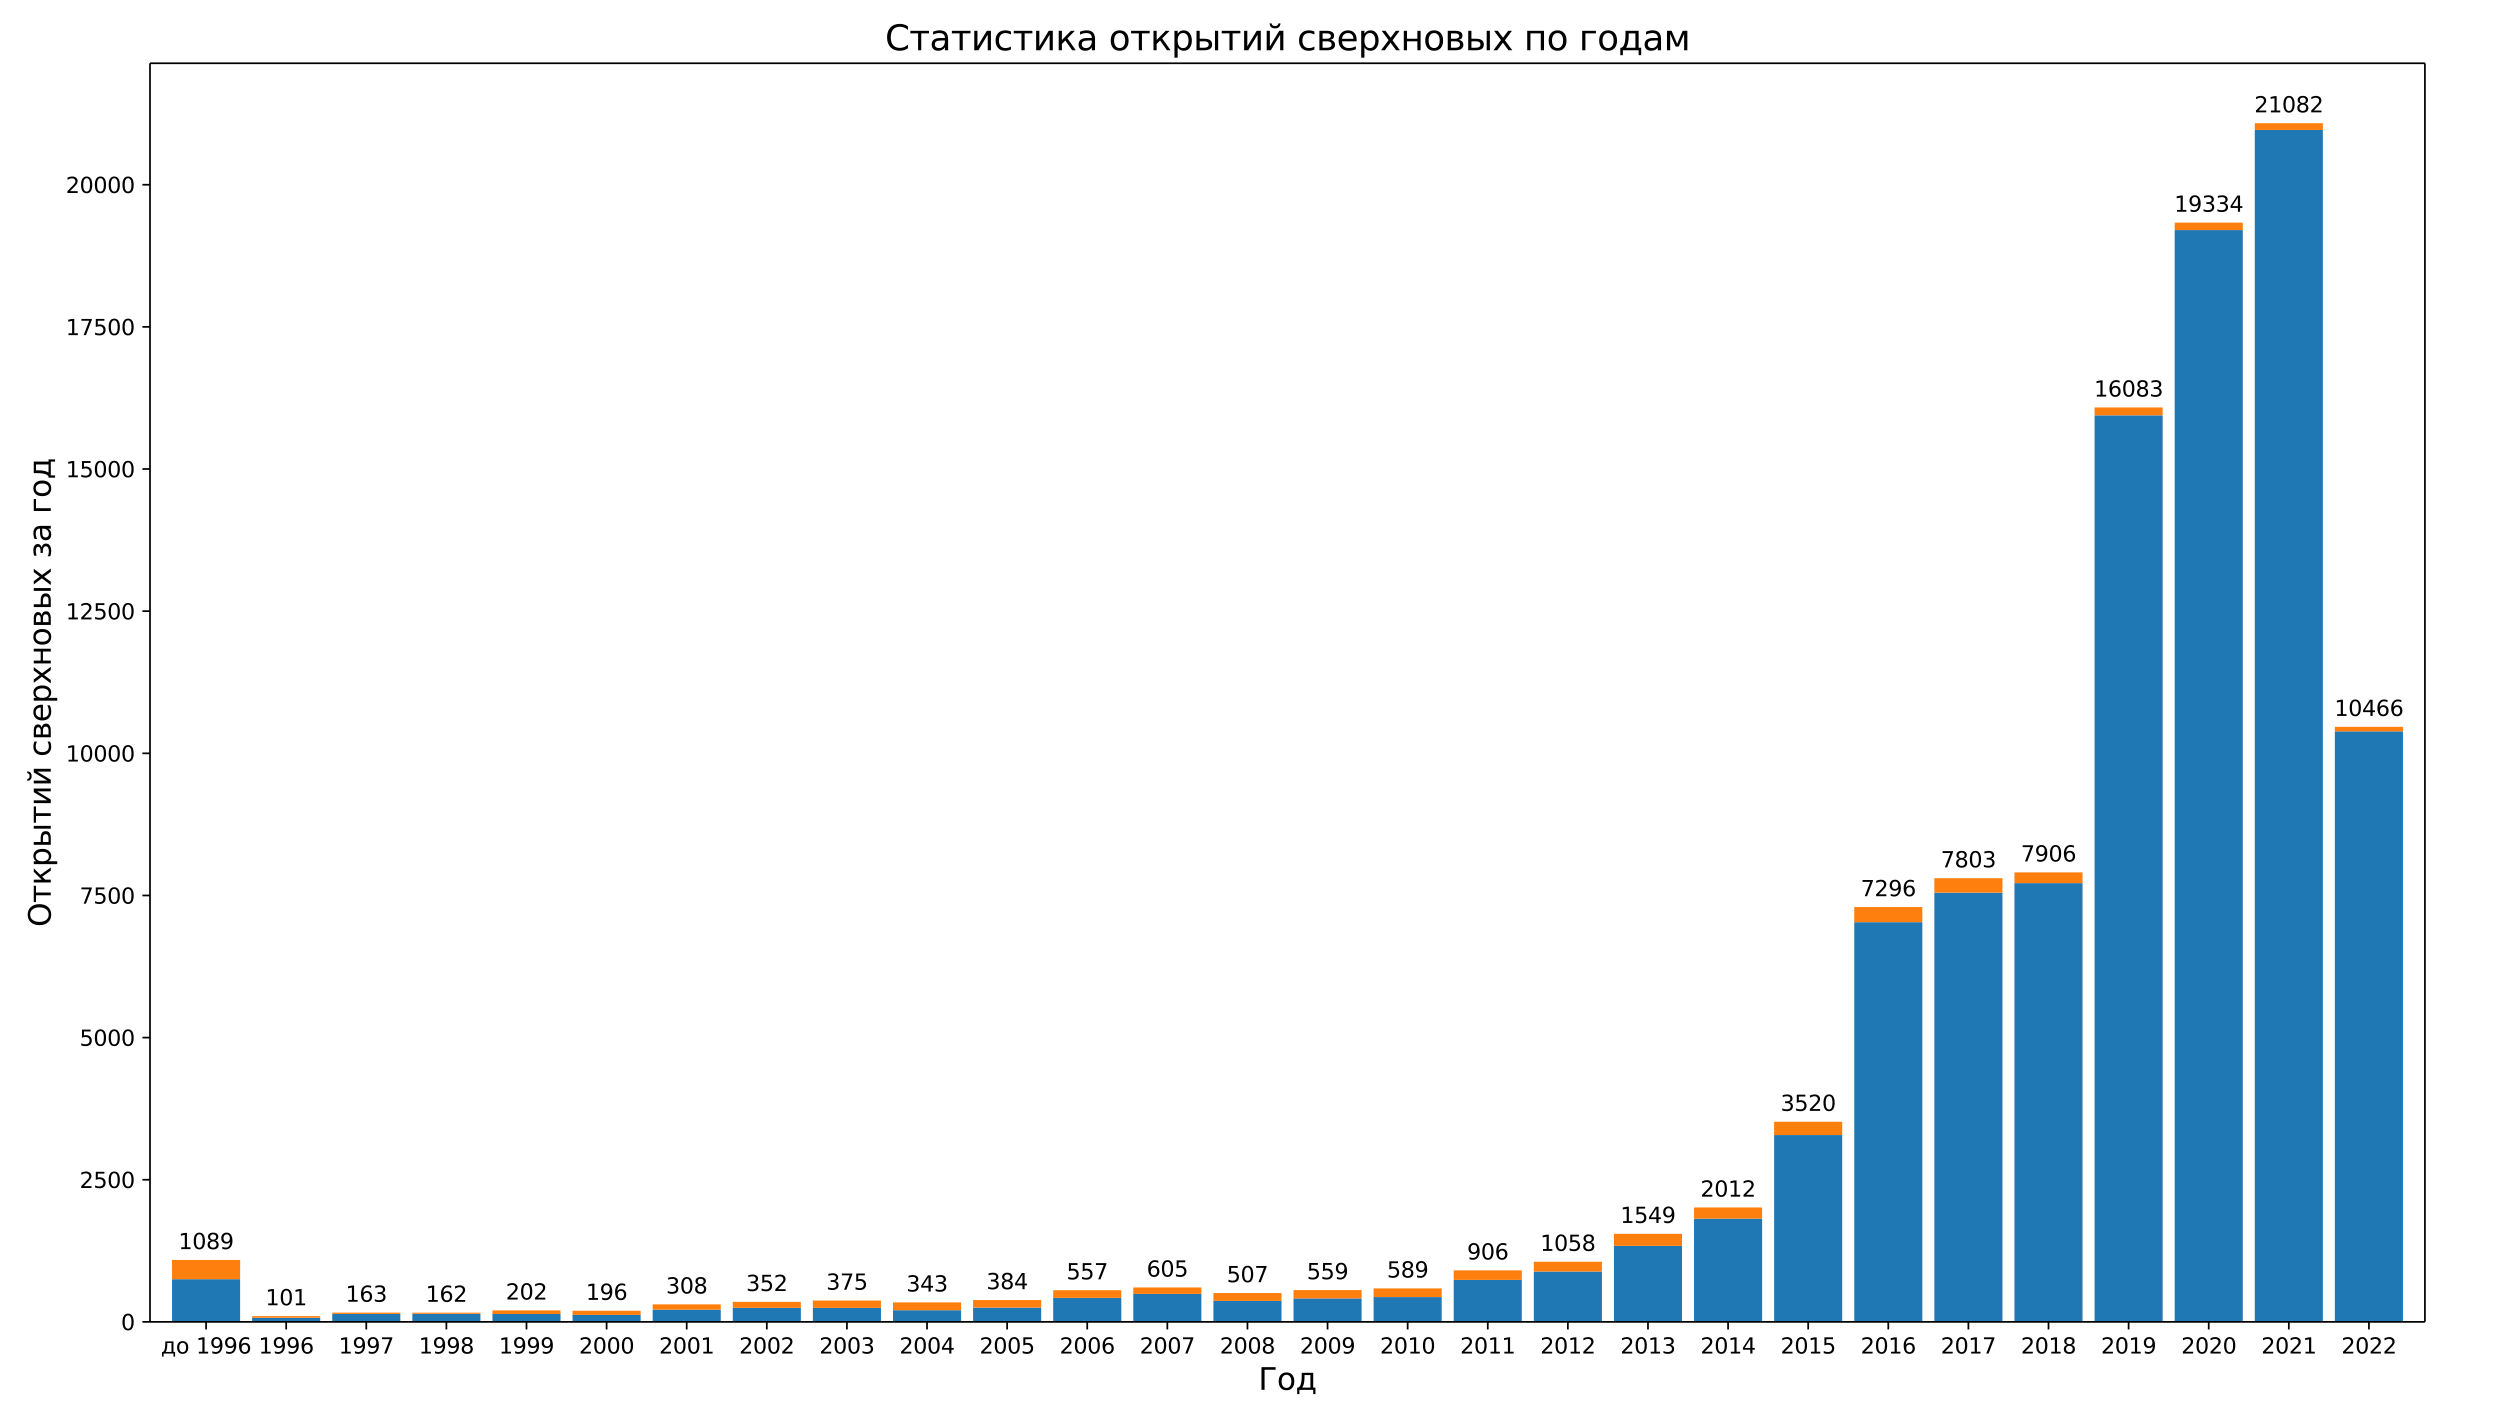 <?xml version="1.0" encoding="UTF-8"?>
<!DOCTYPE svg  PUBLIC '-//W3C//DTD SVG 1.1//EN'  'http://www.w3.org/Graphics/SVG/1.1/DTD/svg11.dtd'>
<svg width="1152pt" height="648pt" version="1.1" viewBox="0 0 1152 648" xmlns="http://www.w3.org/2000/svg" xmlns:xlink="http://www.w3.org/1999/xlink">
<defs>
<style type="text/css">*{stroke-linecap:butt;stroke-linejoin:round;}</style>
</defs>
<path d="m0 648h1152v-648h-1152z" fill="#fff"/>
<path d="m69.12 609.12h1048.3v-579.96h-1048.3z" fill="#fff"/>
<path d="m79.271 609.12h31.376v-19.676h-31.376z" clip-path="url(#b)" fill="#1f77b4"/>
<path d="m116.18 609.12h31.376v-1.886h-31.376z" clip-path="url(#b)" fill="#1f77b4"/>
<path d="m153.1 609.12h31.376v-3.668h-31.376z" clip-path="url(#b)" fill="#1f77b4"/>
<path d="m190.01 609.12h31.376v-3.72h-31.376z" clip-path="url(#b)" fill="#1f77b4"/>
<path d="m226.92 609.12h31.376v-3.616h-31.376z" clip-path="url(#b)" fill="#1f77b4"/>
<path d="m263.83 609.12h31.376v-3.223h-31.376z" clip-path="url(#b)" fill="#1f77b4"/>
<path d="m300.75 609.12h31.376v-5.633h-31.376z" clip-path="url(#b)" fill="#1f77b4"/>
<path d="m337.66 609.12h31.376v-6.471h-31.376z" clip-path="url(#b)" fill="#1f77b4"/>
<path d="m374.57 609.12h31.376v-6.445h-31.376z" clip-path="url(#b)" fill="#1f77b4"/>
<path d="m411.49 609.12h31.376v-5.371h-31.376z" clip-path="url(#b)" fill="#1f77b4"/>
<path d="m448.4 609.12h31.376v-6.576h-31.376z" clip-path="url(#b)" fill="#1f77b4"/>
<path d="m485.31 609.12h31.376v-11.082h-31.376z" clip-path="url(#b)" fill="#1f77b4"/>
<path d="m522.22 609.12h31.376v-12.89h-31.376z" clip-path="url(#b)" fill="#1f77b4"/>
<path d="m559.14 609.12h31.376v-9.668h-31.376z" clip-path="url(#b)" fill="#1f77b4"/>
<path d="m596.05 609.12h31.376v-10.82h-31.376z" clip-path="url(#b)" fill="#1f77b4"/>
<path d="m632.96 609.12h31.376v-11.423h-31.376z" clip-path="url(#b)" fill="#1f77b4"/>
<path d="m669.87 609.12h31.376v-19.335h-31.376z" clip-path="url(#b)" fill="#1f77b4"/>
<path d="m706.79 609.12h31.376v-23.213h-31.376z" clip-path="url(#b)" fill="#1f77b4"/>
<path d="m743.7 609.12h31.376v-35.029h-31.376z" clip-path="url(#b)" fill="#1f77b4"/>
<path d="m780.61 609.12h31.376v-47.579h-31.376z" clip-path="url(#b)" fill="#1f77b4"/>
<path d="m817.52 609.12h31.376v-86.092h-31.376z" clip-path="url(#b)" fill="#1f77b4"/>
<path d="m854.44 609.12h31.376v-184.18h-31.376z" clip-path="url(#b)" fill="#1f77b4"/>
<path d="m891.35 609.12h31.376v-197.78h-31.376z" clip-path="url(#b)" fill="#1f77b4"/>
<path d="m928.26 609.12h31.376v-202.18h-31.376z" clip-path="url(#b)" fill="#1f77b4"/>
<path d="m965.18 609.12h31.376v-417.75h-31.376z" clip-path="url(#b)" fill="#1f77b4"/>
<path d="m1002.1 609.12h31.376v-503.11h-31.376z" clip-path="url(#b)" fill="#1f77b4"/>
<path d="m1039 609.12h31.376v-549.25h-31.376z" clip-path="url(#b)" fill="#1f77b4"/>
<path d="m1075.9 609.12h31.376v-272.11h-31.376z" clip-path="url(#b)" fill="#1f77b4"/>
<path d="m79.271 589.44h31.376v-8.855h-31.376z" clip-path="url(#b)" fill="#ff7f0e"/>
<path d="m116.18 607.23h31.376v-0.76h-31.376z" clip-path="url(#b)" fill="#ff7f0e"/>
<path d="m153.1 605.45h31.376v-0.603h-31.376z" clip-path="url(#b)" fill="#ff7f0e"/>
<path d="m190.01 605.4h31.376v-0.524h-31.376z" clip-path="url(#b)" fill="#ff7f0e"/>
<path d="m226.92 605.5h31.376v-1.677h-31.376z" clip-path="url(#b)" fill="#ff7f0e"/>
<path d="m263.83 605.9h31.376v-1.913h-31.376z" clip-path="url(#b)" fill="#ff7f0e"/>
<path d="m300.75 603.49h31.376v-2.437h-31.376z" clip-path="url(#b)" fill="#ff7f0e"/>
<path d="m337.66 602.65h31.376v-2.751h-31.376z" clip-path="url(#b)" fill="#ff7f0e"/>
<path d="m374.57 602.67h31.376v-3.38h-31.376z" clip-path="url(#b)" fill="#ff7f0e"/>
<path d="m411.49 603.75h31.376v-3.616h-31.376z" clip-path="url(#b)" fill="#ff7f0e"/>
<path d="m448.4 602.54h31.376v-3.485h-31.376z" clip-path="url(#b)" fill="#ff7f0e"/>
<path d="m485.31 598.04h31.376v-3.511h-31.376z" clip-path="url(#b)" fill="#ff7f0e"/>
<path d="m522.22 596.23h31.376v-2.961h-31.376z" clip-path="url(#b)" fill="#ff7f0e"/>
<path d="m559.14 599.45h31.376v-3.616h-31.376z" clip-path="url(#b)" fill="#ff7f0e"/>
<path d="m596.05 598.3h31.376v-3.825h-31.376z" clip-path="url(#b)" fill="#ff7f0e"/>
<path d="m632.96 597.7h31.376v-4.009h-31.376z" clip-path="url(#b)" fill="#ff7f0e"/>
<path d="m669.87 589.78h31.376v-4.402h-31.376z" clip-path="url(#b)" fill="#ff7f0e"/>
<path d="m706.79 585.91h31.376v-4.506h-31.376z" clip-path="url(#b)" fill="#ff7f0e"/>
<path d="m743.7 574.09h31.376v-5.554h-31.376z" clip-path="url(#b)" fill="#ff7f0e"/>
<path d="m780.61 561.54h31.376v-5.135h-31.376z" clip-path="url(#b)" fill="#ff7f0e"/>
<path d="m817.52 523.03h31.376v-6.131h-31.376z" clip-path="url(#b)" fill="#ff7f0e"/>
<path d="m854.44 424.94h31.376v-6.969h-31.376z" clip-path="url(#b)" fill="#ff7f0e"/>
<path d="m891.35 411.34h31.376v-6.655h-31.376z" clip-path="url(#b)" fill="#ff7f0e"/>
<path d="m928.26 406.94h31.376v-4.952h-31.376z" clip-path="url(#b)" fill="#ff7f0e"/>
<path d="m965.18 191.37h31.376v-3.616h-31.376z" clip-path="url(#b)" fill="#ff7f0e"/>
<path d="m1002.1 106.01h31.376v-3.432h-31.376z" clip-path="url(#b)" fill="#ff7f0e"/>
<path d="m1039 59.869h31.376v-3.092h-31.376z" clip-path="url(#b)" fill="#ff7f0e"/>
<path d="m1075.9 337.01h31.376v-2.096h-31.376z" clip-path="url(#b)" fill="#ff7f0e"/>
<defs>
<path id="e" d="m0 0v3.5" stroke="#000" stroke-width=".8"/>
</defs>
<use x="94.959" y="609.12" stroke="#000000" stroke-width=".8" xlink:href="#e"/>
<g transform="translate(74.128 623.72) scale(.1 -.1)">
<defs>
<path id="t" transform="scale(.016)" d="m1384 459h1669v2582h-1209v-438q0-1287-369-1975l-91-169zm-834 0q284 125 409 391 307 659 307 1988v662h2365v-3041h460v-1343h-460v884h-2837v-884h-460v1343h216z"/>
<path id="m" transform="scale(.016)" d="m1959 3097q-462 0-731-361t-269-989 267-989q268-361 733-361 460 0 728 362 269 363 269 988 0 622-269 986-268 364-728 364zm0 487q750 0 1178-488 429-487 429-1349 0-859-429-1349-428-489-1178-489-753 0-1180 489-426 490-426 1349 0 862 426 1349 427 488 1180 488z"/>
<path id="d" transform="scale(.016)" d="m794 531h1031v3560l-1122-225v575l1116 225h631v-4135h1031v-531h-2687v531z"/>
<path id="f" transform="scale(.016)" d="m703 97v575q238-113 481-172 244-59 479-59 625 0 954 420 330 420 377 1277-181-269-460-413-278-144-615-144-700 0-1108 423-408 424-408 1159 0 718 425 1152 425 435 1131 435 810 0 1236-621 427-620 427-1801 0-1103-524-1761-523-658-1407-658-238 0-482 47-243 47-506 141zm1256 1978q425 0 673 290 249 291 249 798 0 503-249 795-248 292-673 292t-673-292-248-795q0-507 248-798 248-290 673-290z"/>
<path id="h" transform="scale(.016)" d="m2113 2584q-425 0-674-291-248-290-248-796 0-503 248-796 249-292 674-292t673 292q248 293 248 796 0 506-248 796-248 291-673 291zm1253 1979v-575q-238 112-480 171-242 60-480 60-625 0-955-422-329-422-376-1275 184 272 462 417 279 145 613 145 703 0 1111-427 408-426 408-1160 0-719-425-1154-425-434-1131-434-810 0-1238 620-428 621-428 1799 0 1106 525 1764t1409 658q238 0 480-47t505-140z"/>
</defs>
<use xlink:href="#t"/>
<use x="69.141" xlink:href="#m"/>
<use x="130.322" xlink:href="#DejaVuSans-20"/>
<use x="162.109" xlink:href="#d"/>
<use x="225.732" xlink:href="#f"/>
<use x="289.355" xlink:href="#f"/>
<use x="352.979" xlink:href="#h"/>
</g>
<use x="131.872" y="609.12" stroke="#000000" stroke-width=".8" xlink:href="#e"/>
<g transform="translate(119.15 623.72) scale(.1 -.1)">
<use xlink:href="#d"/>
<use x="63.623" xlink:href="#f"/>
<use x="127.246" xlink:href="#f"/>
<use x="190.869" xlink:href="#h"/>
</g>
<use x="168.784" y="609.12" stroke="#000000" stroke-width=".8" xlink:href="#e"/>
<g transform="translate(156.06 623.72) scale(.1 -.1)">
<defs>
<path id="k" transform="scale(.016)" d="m525 4666h3e3v-269l-1694-4397h-659l1594 4134h-2241v532z"/>
</defs>
<use xlink:href="#d"/>
<use x="63.623" xlink:href="#f"/>
<use x="127.246" xlink:href="#f"/>
<use x="190.869" xlink:href="#k"/>
</g>
<use x="205.697" y="609.12" stroke="#000000" stroke-width=".8" xlink:href="#e"/>
<g transform="translate(192.97 623.72) scale(.1 -.1)">
<defs>
<path id="j" transform="scale(.016)" d="m2034 2216q-450 0-708-241-257-241-257-662 0-422 257-663 258-241 708-241t709 242q260 243 260 662 0 421-258 662-257 241-711 241zm-631 268q-406 100-633 378-226 279-226 679 0 559 398 884 399 325 1092 325 697 0 1094-325t397-884q0-400-227-679-226-278-629-378 456-106 710-416 255-309 255-755 0-679-414-1042-414-362-1186-362-771 0-1186 362-414 363-414 1042 0 446 256 755 257 310 713 416zm-231 997q0-362 226-565 227-203 636-203 407 0 636 203 230 203 230 565 0 363-230 566-229 203-636 203-409 0-636-203-226-203-226-566z"/>
</defs>
<use xlink:href="#d"/>
<use x="63.623" xlink:href="#f"/>
<use x="127.246" xlink:href="#f"/>
<use x="190.869" xlink:href="#j"/>
</g>
<use x="242.61" y="609.12" stroke="#000000" stroke-width=".8" xlink:href="#e"/>
<g transform="translate(229.88 623.72) scale(.1 -.1)">
<use xlink:href="#d"/>
<use x="63.623" xlink:href="#f"/>
<use x="127.246" xlink:href="#f"/>
<use x="190.869" xlink:href="#f"/>
</g>
<use x="279.522" y="609.12" stroke="#000000" stroke-width=".8" xlink:href="#e"/>
<g transform="translate(266.8 623.72) scale(.1 -.1)">
<defs>
<path id="c" transform="scale(.016)" d="m1228 531h2203v-531h-2962v531q359 372 979 998 621 627 780 809 303 340 423 576 121 236 121 464 0 372-261 606-261 235-680 235-297 0-627-103-329-103-704-313v638q381 153 712 231 332 78 607 78 725 0 1156-363 431-362 431-968 0-288-108-546-107-257-392-607-78-91-497-524-418-433-1181-1211z"/>
<path id="a" transform="scale(.016)" d="m2034 4250q-487 0-733-480-245-479-245-1442 0-959 245-1439 246-480 733-480 491 0 736 480 246 480 246 1439 0 963-246 1442-245 480-736 480zm0 500q785 0 1199-621 414-620 414-1801 0-1178-414-1799-414-620-1199-620-784 0-1198 620-414 621-414 1799 0 1181 414 1801 414 621 1198 621z"/>
</defs>
<use xlink:href="#c"/>
<use x="63.623" xlink:href="#a"/>
<use x="127.246" xlink:href="#a"/>
<use x="190.869" xlink:href="#a"/>
</g>
<use x="316.435" y="609.12" stroke="#000000" stroke-width=".8" xlink:href="#e"/>
<g transform="translate(303.71 623.72) scale(.1 -.1)">
<use xlink:href="#c"/>
<use x="63.623" xlink:href="#a"/>
<use x="127.246" xlink:href="#a"/>
<use x="190.869" xlink:href="#d"/>
</g>
<use x="353.348" y="609.12" stroke="#000000" stroke-width=".8" xlink:href="#e"/>
<g transform="translate(340.62 623.72) scale(.1 -.1)">
<use xlink:href="#c"/>
<use x="63.623" xlink:href="#a"/>
<use x="127.246" xlink:href="#a"/>
<use x="190.869" xlink:href="#c"/>
</g>
<use x="390.26" y="609.12" stroke="#000000" stroke-width=".8" xlink:href="#e"/>
<g transform="translate(377.54 623.72) scale(.1 -.1)">
<defs>
<path id="i" transform="scale(.016)" d="m2597 2516q453-97 707-404 255-306 255-756 0-690-475-1069-475-378-1350-378-293 0-604 58t-642 174v609q262-153 574-231 313-78 654-78 593 0 904 234t311 681q0 413-289 645-289 233-804 233h-544v519h569q465 0 712 186t247 536q0 359-255 551-254 193-729 193-260 0-557-57-297-56-653-174v562q360 100 674 150t592 50q719 0 1137-327 419-326 419-882 0-388-222-655t-631-370z"/>
</defs>
<use xlink:href="#c"/>
<use x="63.623" xlink:href="#a"/>
<use x="127.246" xlink:href="#a"/>
<use x="190.869" xlink:href="#i"/>
</g>
<use x="427.173" y="609.12" stroke="#000000" stroke-width=".8" xlink:href="#e"/>
<g transform="translate(414.45 623.72) scale(.1 -.1)">
<defs>
<path id="o" transform="scale(.016)" d="m2419 4116-1594-2491h1594v2491zm-166 550h794v-3041h666v-525h-666v-1100h-628v1100h-2106v609l1940 2957z"/>
</defs>
<use xlink:href="#c"/>
<use x="63.623" xlink:href="#a"/>
<use x="127.246" xlink:href="#a"/>
<use x="190.869" xlink:href="#o"/>
</g>
<use x="464.086" y="609.12" stroke="#000000" stroke-width=".8" xlink:href="#e"/>
<g transform="translate(451.36 623.72) scale(.1 -.1)">
<defs>
<path id="g" transform="scale(.016)" d="m691 4666h2478v-532h-1900v-1143q137 47 274 70 138 23 276 23 781 0 1237-428 457-428 457-1159 0-753-469-1171-469-417-1322-417-294 0-599 50-304 50-629 150v635q281-153 581-228t634-75q541 0 856 284 316 284 316 772 0 487-316 771-315 285-856 285-253 0-505-56-251-56-513-175v2344z"/>
</defs>
<use xlink:href="#c"/>
<use x="63.623" xlink:href="#a"/>
<use x="127.246" xlink:href="#a"/>
<use x="190.869" xlink:href="#g"/>
</g>
<use x="500.998" y="609.12" stroke="#000000" stroke-width=".8" xlink:href="#e"/>
<g transform="translate(488.27 623.72) scale(.1 -.1)">
<use xlink:href="#c"/>
<use x="63.623" xlink:href="#a"/>
<use x="127.246" xlink:href="#a"/>
<use x="190.869" xlink:href="#h"/>
</g>
<use x="537.911" y="609.12" stroke="#000000" stroke-width=".8" xlink:href="#e"/>
<g transform="translate(525.19 623.72) scale(.1 -.1)">
<use xlink:href="#c"/>
<use x="63.623" xlink:href="#a"/>
<use x="127.246" xlink:href="#a"/>
<use x="190.869" xlink:href="#k"/>
</g>
<use x="574.824" y="609.12" stroke="#000000" stroke-width=".8" xlink:href="#e"/>
<g transform="translate(562.1 623.72) scale(.1 -.1)">
<use xlink:href="#c"/>
<use x="63.623" xlink:href="#a"/>
<use x="127.246" xlink:href="#a"/>
<use x="190.869" xlink:href="#j"/>
</g>
<use x="611.736" y="609.12" stroke="#000000" stroke-width=".8" xlink:href="#e"/>
<g transform="translate(599.01 623.72) scale(.1 -.1)">
<use xlink:href="#c"/>
<use x="63.623" xlink:href="#a"/>
<use x="127.246" xlink:href="#a"/>
<use x="190.869" xlink:href="#f"/>
</g>
<use x="648.649" y="609.12" stroke="#000000" stroke-width=".8" xlink:href="#e"/>
<g transform="translate(635.92 623.72) scale(.1 -.1)">
<use xlink:href="#c"/>
<use x="63.623" xlink:href="#a"/>
<use x="127.246" xlink:href="#d"/>
<use x="190.869" xlink:href="#a"/>
</g>
<use x="685.562" y="609.12" stroke="#000000" stroke-width=".8" xlink:href="#e"/>
<g transform="translate(672.84 623.72) scale(.1 -.1)">
<use xlink:href="#c"/>
<use x="63.623" xlink:href="#a"/>
<use x="127.246" xlink:href="#d"/>
<use x="190.869" xlink:href="#d"/>
</g>
<use x="722.474" y="609.12" stroke="#000000" stroke-width=".8" xlink:href="#e"/>
<g transform="translate(709.75 623.72) scale(.1 -.1)">
<use xlink:href="#c"/>
<use x="63.623" xlink:href="#a"/>
<use x="127.246" xlink:href="#d"/>
<use x="190.869" xlink:href="#c"/>
</g>
<use x="759.387" y="609.12" stroke="#000000" stroke-width=".8" xlink:href="#e"/>
<g transform="translate(746.66 623.72) scale(.1 -.1)">
<use xlink:href="#c"/>
<use x="63.623" xlink:href="#a"/>
<use x="127.246" xlink:href="#d"/>
<use x="190.869" xlink:href="#i"/>
</g>
<use x="796.3" y="609.12" stroke="#000000" stroke-width=".8" xlink:href="#e"/>
<g transform="translate(783.57 623.72) scale(.1 -.1)">
<use xlink:href="#c"/>
<use x="63.623" xlink:href="#a"/>
<use x="127.246" xlink:href="#d"/>
<use x="190.869" xlink:href="#o"/>
</g>
<use x="833.212" y="609.12" stroke="#000000" stroke-width=".8" xlink:href="#e"/>
<g transform="translate(820.49 623.72) scale(.1 -.1)">
<use xlink:href="#c"/>
<use x="63.623" xlink:href="#a"/>
<use x="127.246" xlink:href="#d"/>
<use x="190.869" xlink:href="#g"/>
</g>
<use x="870.125" y="609.12" stroke="#000000" stroke-width=".8" xlink:href="#e"/>
<g transform="translate(857.4 623.72) scale(.1 -.1)">
<use xlink:href="#c"/>
<use x="63.623" xlink:href="#a"/>
<use x="127.246" xlink:href="#d"/>
<use x="190.869" xlink:href="#h"/>
</g>
<use x="907.038" y="609.12" stroke="#000000" stroke-width=".8" xlink:href="#e"/>
<g transform="translate(894.31 623.72) scale(.1 -.1)">
<use xlink:href="#c"/>
<use x="63.623" xlink:href="#a"/>
<use x="127.246" xlink:href="#d"/>
<use x="190.869" xlink:href="#k"/>
</g>
<use x="943.95" y="609.12" stroke="#000000" stroke-width=".8" xlink:href="#e"/>
<g transform="translate(931.23 623.72) scale(.1 -.1)">
<use xlink:href="#c"/>
<use x="63.623" xlink:href="#a"/>
<use x="127.246" xlink:href="#d"/>
<use x="190.869" xlink:href="#j"/>
</g>
<use x="980.863" y="609.12" stroke="#000000" stroke-width=".8" xlink:href="#e"/>
<g transform="translate(968.14 623.72) scale(.1 -.1)">
<use xlink:href="#c"/>
<use x="63.623" xlink:href="#a"/>
<use x="127.246" xlink:href="#d"/>
<use x="190.869" xlink:href="#f"/>
</g>
<use x="1017.776" y="609.12" stroke="#000000" stroke-width=".8" xlink:href="#e"/>
<g transform="translate(1005.1 623.72) scale(.1 -.1)">
<use xlink:href="#c"/>
<use x="63.623" xlink:href="#a"/>
<use x="127.246" xlink:href="#c"/>
<use x="190.869" xlink:href="#a"/>
</g>
<use x="1054.688" y="609.12" stroke="#000000" stroke-width=".8" xlink:href="#e"/>
<g transform="translate(1042 623.72) scale(.1 -.1)">
<use xlink:href="#c"/>
<use x="63.623" xlink:href="#a"/>
<use x="127.246" xlink:href="#c"/>
<use x="190.869" xlink:href="#d"/>
</g>
<use x="1091.601" y="609.12" stroke="#000000" stroke-width=".8" xlink:href="#e"/>
<g transform="translate(1078.9 623.72) scale(.1 -.1)">
<use xlink:href="#c"/>
<use x="63.623" xlink:href="#a"/>
<use x="127.246" xlink:href="#c"/>
<use x="190.869" xlink:href="#c"/>
</g>
<g transform="translate(579.89 640.44) scale(.14 -.14)">
<defs>
<path id="ah" transform="scale(.016)" d="m628 0v4666h2903v-532h-2272v-4134h-631z"/>
</defs>
<use xlink:href="#ah"/>
<use x="60.986" xlink:href="#m"/>
<use x="122.168" xlink:href="#t"/>
</g>
<defs>
<path id="l" d="m0 0h-3.5" stroke="#000" stroke-width=".8"/>
</defs>
<use x="69.12" y="609.12" stroke="#000000" stroke-width=".8" xlink:href="#l"/>
<g transform="translate(55.758 612.92) scale(.1 -.1)">
<use xlink:href="#a"/>
</g>
<use x="69.12" y="543.621" stroke="#000000" stroke-width=".8" xlink:href="#l"/>
<g transform="translate(36.67 547.42) scale(.1 -.1)">
<use xlink:href="#c"/>
<use x="63.623" xlink:href="#g"/>
<use x="127.246" xlink:href="#a"/>
<use x="190.869" xlink:href="#a"/>
</g>
<use x="69.12" y="478.121" stroke="#000000" stroke-width=".8" xlink:href="#l"/>
<g transform="translate(36.67 481.92) scale(.1 -.1)">
<use xlink:href="#g"/>
<use x="63.623" xlink:href="#a"/>
<use x="127.246" xlink:href="#a"/>
<use x="190.869" xlink:href="#a"/>
</g>
<use x="69.12" y="412.622" stroke="#000000" stroke-width=".8" xlink:href="#l"/>
<g transform="translate(36.67 416.42) scale(.1 -.1)">
<use xlink:href="#k"/>
<use x="63.623" xlink:href="#g"/>
<use x="127.246" xlink:href="#a"/>
<use x="190.869" xlink:href="#a"/>
</g>
<use x="69.12" y="347.123" stroke="#000000" stroke-width=".8" xlink:href="#l"/>
<g transform="translate(30.308 350.92) scale(.1 -.1)">
<use xlink:href="#d"/>
<use x="63.623" xlink:href="#a"/>
<use x="127.246" xlink:href="#a"/>
<use x="190.869" xlink:href="#a"/>
<use x="254.492" xlink:href="#a"/>
</g>
<use x="69.12" y="281.623" stroke="#000000" stroke-width=".8" xlink:href="#l"/>
<g transform="translate(30.308 285.42) scale(.1 -.1)">
<use xlink:href="#d"/>
<use x="63.623" xlink:href="#c"/>
<use x="127.246" xlink:href="#g"/>
<use x="190.869" xlink:href="#a"/>
<use x="254.492" xlink:href="#a"/>
</g>
<use x="69.12" y="216.124" stroke="#000000" stroke-width=".8" xlink:href="#l"/>
<g transform="translate(30.308 219.92) scale(.1 -.1)">
<use xlink:href="#d"/>
<use x="63.623" xlink:href="#g"/>
<use x="127.246" xlink:href="#a"/>
<use x="190.869" xlink:href="#a"/>
<use x="254.492" xlink:href="#a"/>
</g>
<use x="69.12" y="150.625" stroke="#000000" stroke-width=".8" xlink:href="#l"/>
<g transform="translate(30.308 154.42) scale(.1 -.1)">
<use xlink:href="#d"/>
<use x="63.623" xlink:href="#k"/>
<use x="127.246" xlink:href="#g"/>
<use x="190.869" xlink:href="#a"/>
<use x="254.492" xlink:href="#a"/>
</g>
<use x="69.12" y="85.125" stroke="#000000" stroke-width=".8" xlink:href="#l"/>
<g transform="translate(30.308 88.924) scale(.1 -.1)">
<use xlink:href="#c"/>
<use x="63.623" xlink:href="#a"/>
<use x="127.246" xlink:href="#a"/>
<use x="190.869" xlink:href="#a"/>
<use x="254.492" xlink:href="#a"/>
</g>
<g transform="translate(23.396 427.11) rotate(-90) scale(.14 -.14)">
<defs>
<path id="ag" transform="scale(.016)" d="m2522 4238q-688 0-1093-513-404-512-404-1397 0-881 404-1394 405-512 1093-512 687 0 1089 512 402 513 402 1394 0 885-402 1397-402 513-1089 513zm0 512q981 0 1568-658 588-658 588-1764 0-1103-588-1761-587-658-1568-658-984 0-1574 656-589 657-589 1763t589 1764q590 658 1574 658z"/>
<path id="n" transform="scale(.016)" d="m188 3500h3353v-459h-1394v-3041h-566v3041h-1393v459z"/>
<path id="x" transform="scale(.016)" d="m581 3500h572v-1644l1622 1644h706l-1337-1353 1509-2147h-644l-1240 1766-616-625v-1141h-572v3500z"/>
<path id="r" transform="scale(.016)" d="m1159 525v-1856h-578v4831h578v-531q182 312 458 463 277 152 661 152 638 0 1036-506 399-506 399-1331t-399-1332q-398-506-1036-506-384 0-661 152-276 152-458 464zm1957 1222q0 634-261 995t-717 361q-457 0-718-361t-261-995 261-995 718-361q456 0 717 361t261 995z"/>
<path id="p" transform="scale(.016)" d="m3907 3500h575v-3500h-575v3500zm288 84zm-1414-2546q0 281-205 428-204 147-598 147h-819v-1154h819q394 0 598 148 205 149 205 431zm-2200 2462h578v-1428h844q669 0 1030-255 361-254 361-779t-361-782q-361-256-1030-256h-1422v3500z"/>
<path id="s" transform="scale(.016)" d="m3578 3500v-3500h-572v2809l-1687-2809h-738v3500h572v-2803l1685 2803h740z"/>
<path id="z" transform="scale(.016)" d="m3578 3500v-3500h-572v2809l-1687-2809h-738v3500h572v-2803l1685 2803h740zm-2476 1333h369q34-234 185-352 152-117 424-117 269 0 419 116t190 353h369q-31-447-278-672t-700-225-700 225-278 672z"/>
<path id="w" transform="scale(.016)" d="m3122 3366v-538q-244 135-489 202t-495 67q-560 0-870-355-309-354-309-995t309-996q310-354 870-354 250 0 495 67t489 202v-532q-241-112-499-168-257-57-548-57-791 0-1257 497-465 497-465 1341 0 856 470 1346 471 491 1290 491 265 0 518-55 253-54 491-163z"/>
<path id="u" transform="scale(.016)" d="m1156 1613v-1154h819q394 0 600 148 206 149 206 431 0 281-206 428t-600 147h-819zm0 1428v-969h757q325 0 531 129 206 130 206 362 0 231-206 354-206 124-531 124h-757zm-575 459h1369q616 0 947-225t331-641q0-321-169-511-168-189-500-235 397-75 616-313 219-237 219-594 0-468-361-725-361-256-1030-256h-1422v3500z"/>
<path id="aa" transform="scale(.016)" d="m3597 1894v-281h-2644q38-594 358-905t892-311q331 0 642 81t618 244v-544q-310-131-635-200t-659-69q-838 0-1327 487-489 488-489 1320 0 859 464 1363 464 505 1252 505 706 0 1117-455 411-454 411-1235zm-575 169q-6 471-264 752-258 282-683 282-481 0-770-272t-333-766l2050 4z"/>
<path id="q" transform="scale(.016)" d="m3513 3500-1266-1703 1331-1797h-678l-1019 1375-1018-1375h-679l1360 1831-1244 1669h678l928-1247 928 1247h679z"/>
<path id="y" transform="scale(.016)" d="m581 3500h578v-1428h1866v1428h578v-3500h-578v1613h-1866v-1613h-578v3500z"/>
<path id="ae" transform="scale(.016)" d="m2206 1888q388-75 603-304 216-228 216-565 0-541-403-826-403-284-1147-284-250 0-514 44t-545 131v535q222-116 487-174 266-57 556-57 472 0 736 175t264 456q0 275-234 442t-662 167h-463v475h484q363 0 574 139t211 358q0 200-218 344-217 144-588 144-222 0-474-41-251-41-555-131v522q307 75 572 112 266 38 503 38 613 0 967-246 355-245 355-686 0-290-188-492-187-201-537-276z"/>
<path id="v" transform="scale(.016)" d="m2194 1759q-697 0-966-159t-269-544q0-306 202-486 202-179 548-179 479 0 768 339t289 901v128h-572zm1147 238v-1997h-575v531q-197-318-491-470t-719-152q-537 0-855 302-317 302-317 808 0 590 395 890 396 300 1180 300h807v57q0 397-261 614t-733 217q-300 0-585-72-284-72-546-216v532q315 122 612 182 297 61 578 61 760 0 1135-394 375-393 375-1193z"/>
<path id="ab" transform="scale(.016)" d="m581 0v3500h2469v-459h-1891v-3041h-578z"/>
</defs>
<use xlink:href="#ag"/>
<use x="78.711" xlink:href="#n"/>
<use x="136.963" xlink:href="#x"/>
<use x="197.363" xlink:href="#r"/>
<use x="260.84" xlink:href="#p"/>
<use x="339.795" xlink:href="#n"/>
<use x="398.047" xlink:href="#s"/>
<use x="463.037" xlink:href="#z"/>
<use x="528.027" xlink:href="#DejaVuSans-20"/>
<use x="559.814" xlink:href="#w"/>
<use x="614.795" xlink:href="#u"/>
<use x="673.73" xlink:href="#aa"/>
<use x="735.254" xlink:href="#r"/>
<use x="798.73" xlink:href="#q"/>
<use x="857.91" xlink:href="#y"/>
<use x="923.291" xlink:href="#m"/>
<use x="984.473" xlink:href="#u"/>
<use x="1043.408" xlink:href="#p"/>
<use x="1122.363" xlink:href="#q"/>
<use x="1181.543" xlink:href="#DejaVuSans-20"/>
<use x="1213.33" xlink:href="#ae"/>
<use x="1266.504" xlink:href="#v"/>
<use x="1327.783" xlink:href="#DejaVuSans-20"/>
<use x="1359.57" xlink:href="#ab"/>
<use x="1412.109" xlink:href="#m"/>
<use x="1473.291" xlink:href="#t"/>
</g>
<path d="m69.12 609.12v-579.96" fill="none" stroke="#000" stroke-linecap="square" stroke-width=".8"/>
<path d="m1117.4 609.12v-579.96" fill="none" stroke="#000" stroke-linecap="square" stroke-width=".8"/>
<path d="m69.12 609.12h1048.3" fill="none" stroke="#000" stroke-linecap="square" stroke-width=".8"/>
<path d="m69.12 29.16h1048.3" fill="none" stroke="#000" stroke-linecap="square" stroke-width=".8"/>
<g transform="translate(82.234 575.59) scale(.1 -.1)">
<use xlink:href="#d"/>
<use x="63.623" xlink:href="#a"/>
<use x="127.246" xlink:href="#j"/>
<use x="190.869" xlink:href="#f"/>
</g>
<g transform="translate(122.33 601.47) scale(.1 -.1)">
<use xlink:href="#d"/>
<use x="63.623" xlink:href="#a"/>
<use x="127.246" xlink:href="#d"/>
</g>
<g transform="translate(159.24 599.85) scale(.1 -.1)">
<use xlink:href="#d"/>
<use x="63.623" xlink:href="#h"/>
<use x="127.246" xlink:href="#i"/>
</g>
<g transform="translate(196.15 599.88) scale(.1 -.1)">
<use xlink:href="#d"/>
<use x="63.623" xlink:href="#h"/>
<use x="127.246" xlink:href="#c"/>
</g>
<g transform="translate(233.07 598.83) scale(.1 -.1)">
<use xlink:href="#c"/>
<use x="63.623" xlink:href="#a"/>
<use x="127.246" xlink:href="#c"/>
</g>
<g transform="translate(269.98 598.98) scale(.1 -.1)">
<use xlink:href="#d"/>
<use x="63.623" xlink:href="#f"/>
<use x="127.246" xlink:href="#h"/>
</g>
<g transform="translate(306.89 596.05) scale(.1 -.1)">
<use xlink:href="#i"/>
<use x="63.623" xlink:href="#a"/>
<use x="127.246" xlink:href="#j"/>
</g>
<g transform="translate(343.8 594.9) scale(.1 -.1)">
<use xlink:href="#i"/>
<use x="63.623" xlink:href="#g"/>
<use x="127.246" xlink:href="#c"/>
</g>
<g transform="translate(380.72 594.3) scale(.1 -.1)">
<use xlink:href="#i"/>
<use x="63.623" xlink:href="#k"/>
<use x="127.246" xlink:href="#g"/>
</g>
<g transform="translate(417.63 595.13) scale(.1 -.1)">
<use xlink:href="#i"/>
<use x="63.623" xlink:href="#o"/>
<use x="127.246" xlink:href="#i"/>
</g>
<g transform="translate(454.54 594.06) scale(.1 -.1)">
<use xlink:href="#i"/>
<use x="63.623" xlink:href="#j"/>
<use x="127.246" xlink:href="#o"/>
</g>
<g transform="translate(491.45 589.53) scale(.1 -.1)">
<use xlink:href="#g"/>
<use x="63.623" xlink:href="#g"/>
<use x="127.246" xlink:href="#k"/>
</g>
<g transform="translate(528.37 588.27) scale(.1 -.1)">
<use xlink:href="#h"/>
<use x="63.623" xlink:href="#a"/>
<use x="127.246" xlink:href="#g"/>
</g>
<g transform="translate(565.28 590.84) scale(.1 -.1)">
<use xlink:href="#g"/>
<use x="63.623" xlink:href="#a"/>
<use x="127.246" xlink:href="#k"/>
</g>
<g transform="translate(602.19 589.47) scale(.1 -.1)">
<use xlink:href="#g"/>
<use x="63.623" xlink:href="#g"/>
<use x="127.246" xlink:href="#f"/>
</g>
<g transform="translate(639.11 588.69) scale(.1 -.1)">
<use xlink:href="#g"/>
<use x="63.623" xlink:href="#j"/>
<use x="127.246" xlink:href="#f"/>
</g>
<g transform="translate(676.02 580.38) scale(.1 -.1)">
<use xlink:href="#f"/>
<use x="63.623" xlink:href="#a"/>
<use x="127.246" xlink:href="#h"/>
</g>
<g transform="translate(709.75 576.4) scale(.1 -.1)">
<use xlink:href="#d"/>
<use x="63.623" xlink:href="#a"/>
<use x="127.246" xlink:href="#g"/>
<use x="190.869" xlink:href="#j"/>
</g>
<g transform="translate(746.66 563.54) scale(.1 -.1)">
<use xlink:href="#d"/>
<use x="63.623" xlink:href="#g"/>
<use x="127.246" xlink:href="#o"/>
<use x="190.869" xlink:href="#f"/>
</g>
<g transform="translate(783.57 551.41) scale(.1 -.1)">
<use xlink:href="#c"/>
<use x="63.623" xlink:href="#a"/>
<use x="127.246" xlink:href="#d"/>
<use x="190.869" xlink:href="#c"/>
</g>
<g transform="translate(820.49 511.9) scale(.1 -.1)">
<use xlink:href="#i"/>
<use x="63.623" xlink:href="#g"/>
<use x="127.246" xlink:href="#c"/>
<use x="190.869" xlink:href="#a"/>
</g>
<g transform="translate(857.4 412.97) scale(.1 -.1)">
<use xlink:href="#k"/>
<use x="63.623" xlink:href="#c"/>
<use x="127.246" xlink:href="#f"/>
<use x="190.869" xlink:href="#h"/>
</g>
<g transform="translate(894.31 399.68) scale(.1 -.1)">
<use xlink:href="#k"/>
<use x="63.623" xlink:href="#j"/>
<use x="127.246" xlink:href="#a"/>
<use x="190.869" xlink:href="#i"/>
</g>
<g transform="translate(931.23 396.98) scale(.1 -.1)">
<use xlink:href="#k"/>
<use x="63.623" xlink:href="#f"/>
<use x="127.246" xlink:href="#a"/>
<use x="190.869" xlink:href="#h"/>
</g>
<g transform="translate(964.96 182.75) scale(.1 -.1)">
<use xlink:href="#d"/>
<use x="63.623" xlink:href="#h"/>
<use x="127.246" xlink:href="#a"/>
<use x="190.869" xlink:href="#j"/>
<use x="254.492" xlink:href="#i"/>
</g>
<g transform="translate(1001.9 97.574) scale(.1 -.1)">
<use xlink:href="#d"/>
<use x="63.623" xlink:href="#f"/>
<use x="127.246" xlink:href="#i"/>
<use x="190.869" xlink:href="#i"/>
<use x="254.492" xlink:href="#o"/>
</g>
<g transform="translate(1038.8 51.777) scale(.1 -.1)">
<use xlink:href="#c"/>
<use x="63.623" xlink:href="#d"/>
<use x="127.246" xlink:href="#a"/>
<use x="190.869" xlink:href="#j"/>
<use x="254.492" xlink:href="#c"/>
</g>
<g transform="translate(1075.7 329.91) scale(.1 -.1)">
<use xlink:href="#d"/>
<use x="63.623" xlink:href="#a"/>
<use x="127.246" xlink:href="#o"/>
<use x="190.869" xlink:href="#h"/>
<use x="254.492" xlink:href="#h"/>
</g>
<g transform="translate(407.84 23.16) scale(.16 -.16)">
<defs>
<path id="af" transform="scale(.016)" d="m4122 4306v-665q-319 297-680 443-361 147-767 147-800 0-1225-489t-425-1414q0-922 425-1411t1225-489q406 0 767 147t680 444v-660q-331-225-702-338-370-112-782-112-1060 0-1670 648-609 649-609 1771 0 1125 609 1773 610 649 1670 649 418 0 788-111 371-111 696-333z"/>
<path id="ac" transform="scale(.016)" d="m3603 3500v-3500h-578v3041h-1866v-3041h-578v3500h3022z"/>
<path id="ad" transform="scale(.016)" d="m581 3500h841l994-2344 997 2344h834v-3500h-578v2950l-966-2278h-575l-969 2278v-2950h-578v3500z"/>
</defs>
<use xlink:href="#af"/>
<use x="69.824" xlink:href="#n"/>
<use x="128.076" xlink:href="#v"/>
<use x="189.355" xlink:href="#n"/>
<use x="247.607" xlink:href="#s"/>
<use x="312.598" xlink:href="#w"/>
<use x="367.578" xlink:href="#n"/>
<use x="425.83" xlink:href="#s"/>
<use x="490.82" xlink:href="#x"/>
<use x="551.221" xlink:href="#v"/>
<use x="612.5" xlink:href="#DejaVuSans-20"/>
<use x="644.287" xlink:href="#m"/>
<use x="705.469" xlink:href="#n"/>
<use x="763.721" xlink:href="#x"/>
<use x="824.121" xlink:href="#r"/>
<use x="887.598" xlink:href="#p"/>
<use x="966.553" xlink:href="#n"/>
<use x="1024.805" xlink:href="#s"/>
<use x="1089.795" xlink:href="#z"/>
<use x="1154.785" xlink:href="#DejaVuSans-20"/>
<use x="1186.572" xlink:href="#w"/>
<use x="1241.553" xlink:href="#u"/>
<use x="1300.488" xlink:href="#aa"/>
<use x="1362.012" xlink:href="#r"/>
<use x="1425.488" xlink:href="#q"/>
<use x="1484.668" xlink:href="#y"/>
<use x="1550.049" xlink:href="#m"/>
<use x="1611.23" xlink:href="#u"/>
<use x="1670.166" xlink:href="#p"/>
<use x="1749.121" xlink:href="#q"/>
<use x="1808.301" xlink:href="#DejaVuSans-20"/>
<use x="1840.088" xlink:href="#ac"/>
<use x="1905.469" xlink:href="#m"/>
<use x="1966.65" xlink:href="#DejaVuSans-20"/>
<use x="1998.438" xlink:href="#ab"/>
<use x="2050.977" xlink:href="#m"/>
<use x="2112.158" xlink:href="#t"/>
<use x="2181.299" xlink:href="#v"/>
<use x="2242.578" xlink:href="#ad"/>
</g>
<defs>
<clipPath id="b">
<rect x="69.12" y="29.16" width="1048.3" height="579.96"/>
</clipPath>
</defs>
</svg>
